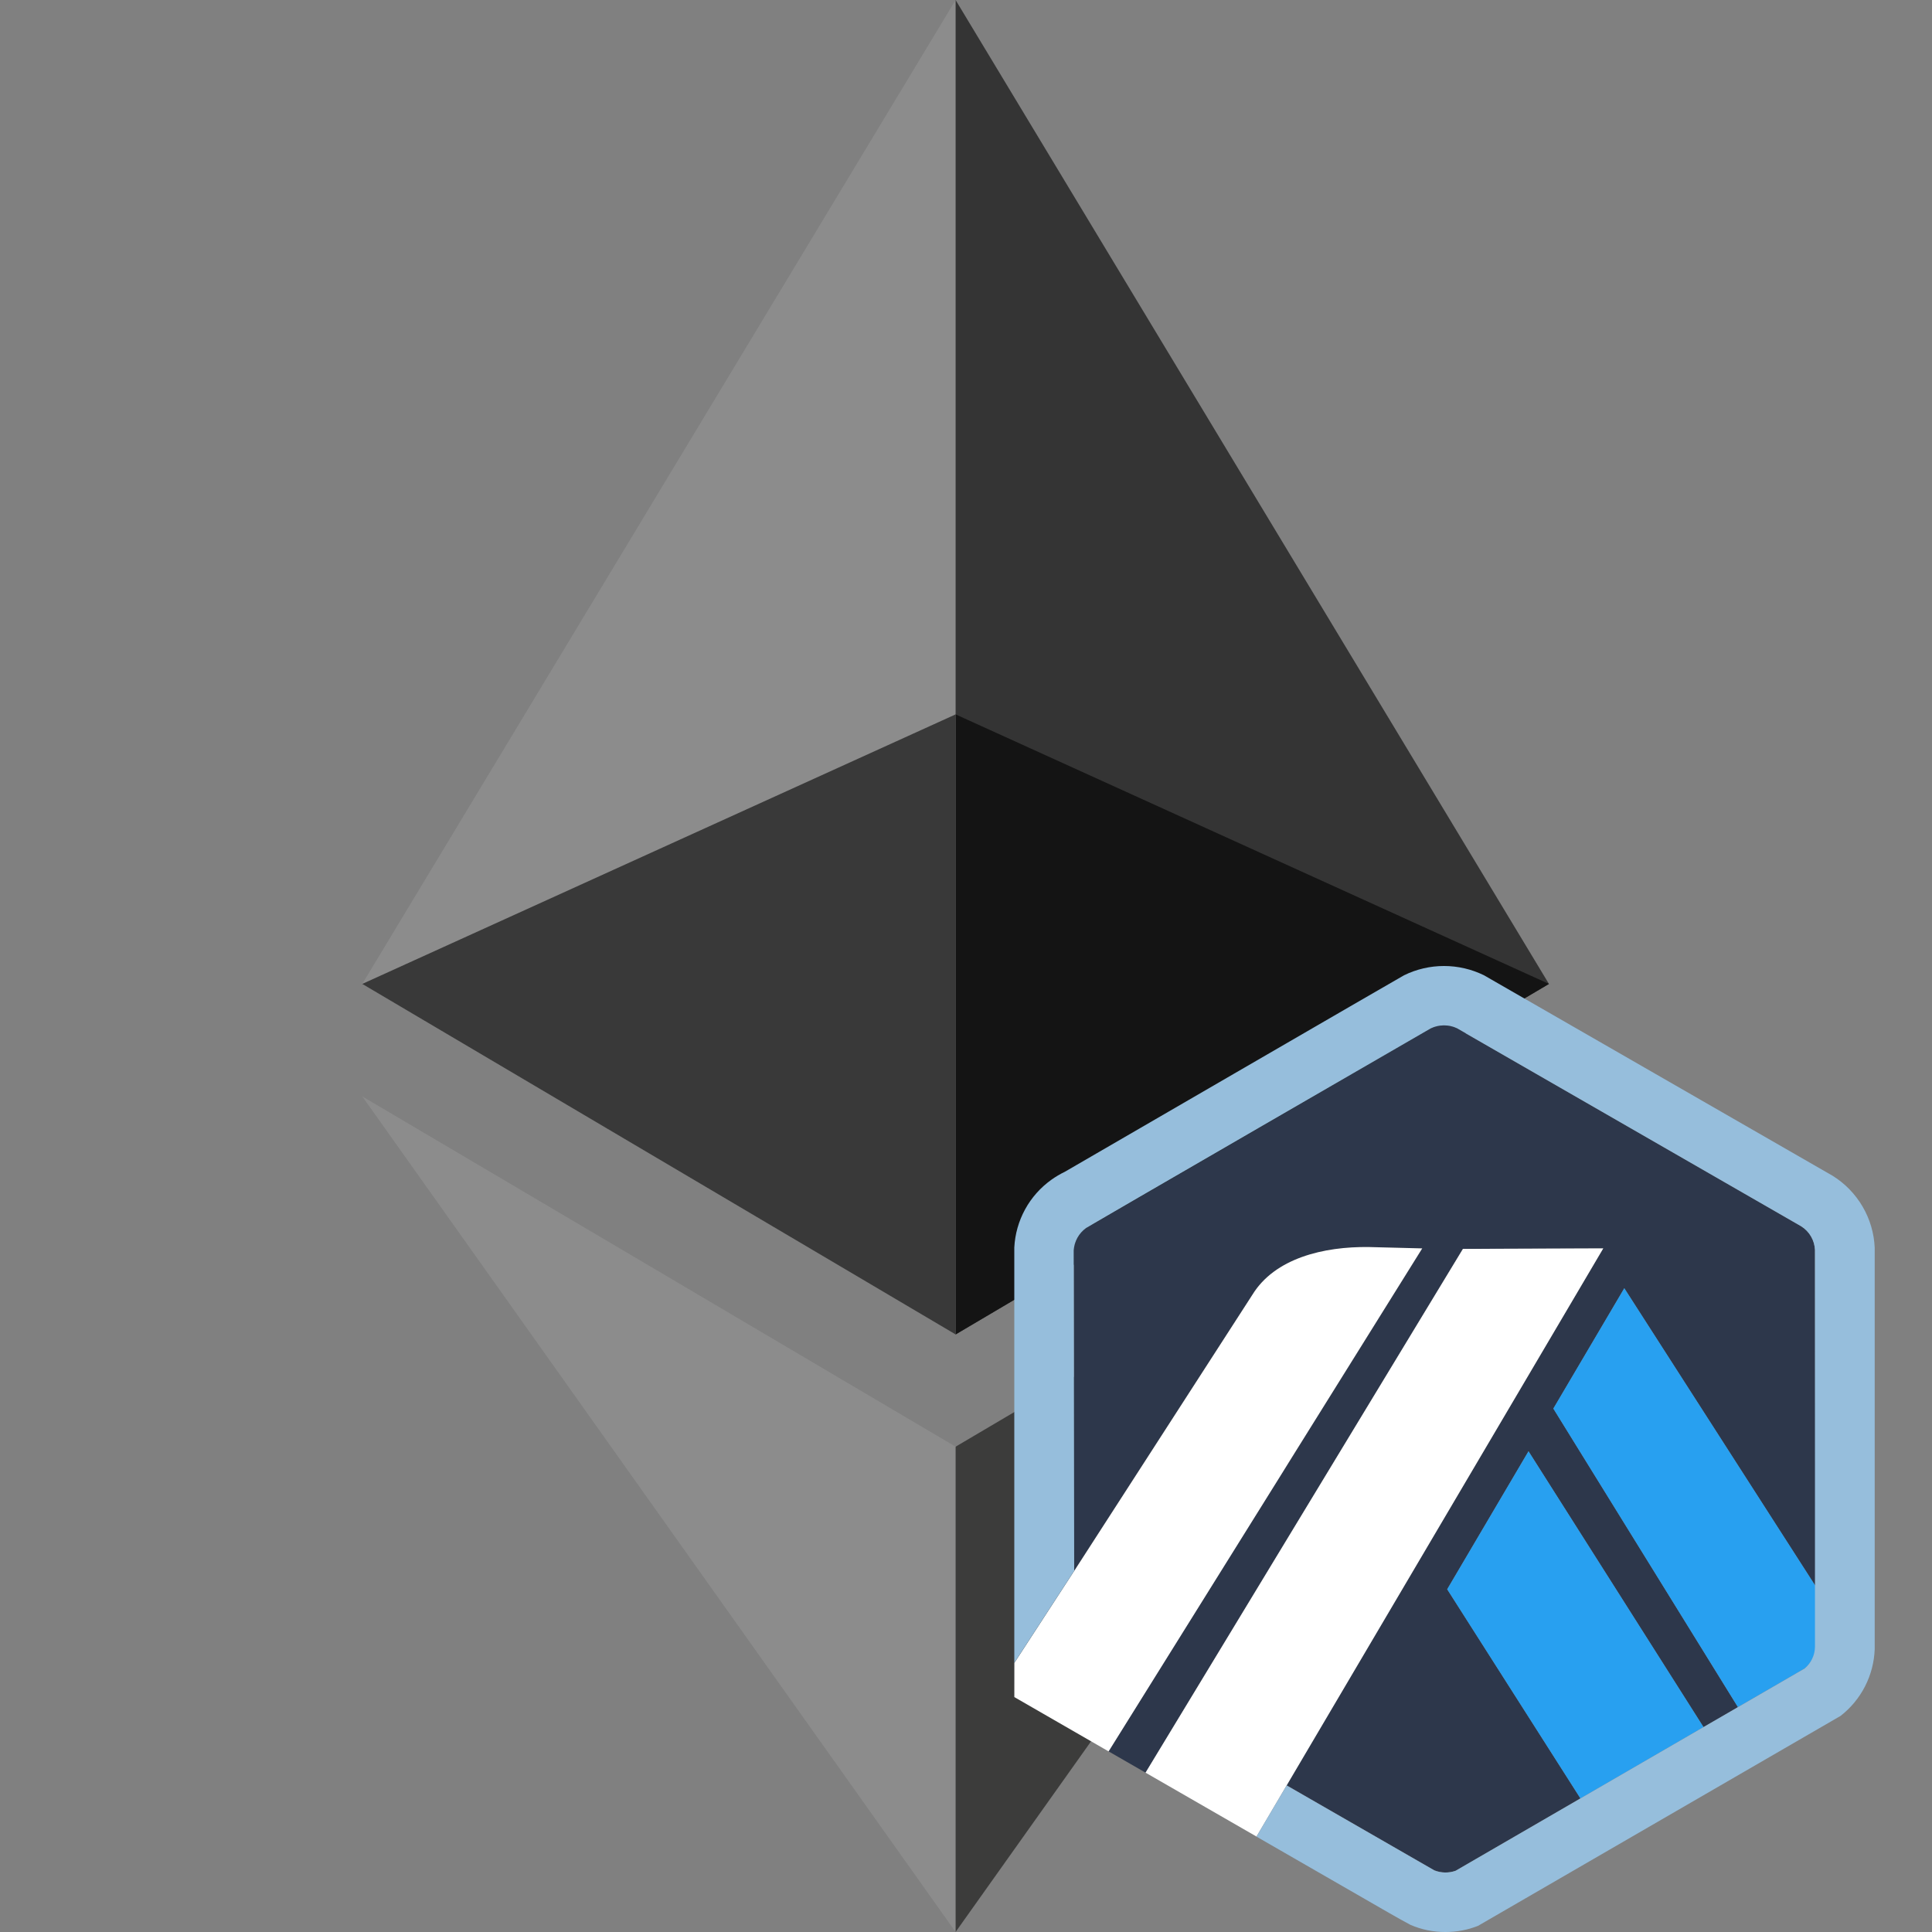 <svg width="64" height="64" viewBox="0 0 64 64" fill="none" xmlns="http://www.w3.org/2000/svg">
<rect x="0" y="0" width="64" height="64" fill="#808080" stroke="none"/>
<g clip-path="url(#clip0_2598_20966)">
<path d="M31.655 0L31.226 1.458V43.777L31.655 44.205L51.311 32.594L31.655 0Z" fill="#343434"/>
<path d="M31.656 0L12 32.594L31.656 44.205V23.665V0Z" fill="#8C8C8C"/>
<path d="M31.655 47.924L31.413 48.219V63.294L31.655 64L51.323 36.319L31.655 47.924Z" fill="#3C3C3B"/>
<path d="M31.656 64V47.924L12 36.319L31.656 64Z" fill="#8C8C8C"/>
<path d="M31.656 44.205L51.311 32.594L31.656 23.665V44.205Z" fill="#141414"/>
<path d="M12 32.594L31.656 44.205V23.665L12 32.594Z" fill="#393939"/>
<g clip-path="url(#clip1_2598_20966)">
<path d="M51.457 46.661L53.807 42.674L60.141 52.54L60.144 54.432L60.123 41.404C60.116 41.247 60.071 41.094 59.992 40.958C59.913 40.822 59.802 40.707 59.669 40.623L48.266 34.063C48.129 33.999 47.98 33.965 47.83 33.966C47.679 33.967 47.53 34.001 47.394 34.068C47.359 34.085 47.325 34.105 47.292 34.127L47.252 34.152L36.183 40.566L36.14 40.585C36.083 40.612 36.028 40.644 35.977 40.681C35.769 40.829 35.627 41.052 35.582 41.303C35.575 41.342 35.571 41.38 35.568 41.419L35.586 52.035L41.485 42.891C42.228 41.678 43.846 41.288 45.349 41.309L47.112 41.355L36.722 58.016L37.947 58.721L48.461 41.371L53.109 41.354L42.622 59.142L46.992 61.657L47.514 61.957C47.74 62.047 47.99 62.052 48.218 61.971L59.782 55.27L57.571 56.551L51.457 46.661ZM52.354 59.575L47.94 52.647L50.634 48.075L56.431 57.212L52.354 59.575Z" fill="#2D374B"/>
<path d="M47.94 52.647L52.354 59.575L56.431 57.212L50.634 48.075L47.94 52.647Z" fill="#28A0F0"/>
<path d="M60.145 54.433L60.142 52.54L53.807 42.674L51.456 46.661L57.571 56.55L59.783 55.269C59.89 55.182 59.978 55.074 60.04 54.951C60.102 54.828 60.138 54.693 60.145 54.556L60.145 54.433Z" fill="#28A0F0"/>
<path d="M33.601 56.218L36.723 58.017L47.113 41.355L45.35 41.31C43.847 41.289 42.229 41.679 41.486 42.892L35.586 52.036L33.602 55.086L33.601 56.218Z" fill="white"/>
<path d="M53.109 41.355L48.462 41.372L37.948 58.722L41.623 60.838L42.622 59.143L53.109 41.355Z" fill="white"/>
<path d="M62.102 41.331C62.081 40.852 61.944 40.385 61.701 39.97C61.459 39.556 61.12 39.206 60.713 38.952L49.16 32.308C48.748 32.105 48.294 32 47.834 32C47.375 32 46.922 32.105 46.509 32.308C46.413 32.357 35.274 38.817 35.274 38.817C35.119 38.891 34.971 38.979 34.831 39.079C34.47 39.336 34.171 39.672 33.958 40.061C33.745 40.45 33.622 40.883 33.6 41.326V55.085L35.584 52.036L35.569 41.419C35.578 41.274 35.62 41.132 35.69 41.005C35.761 40.877 35.859 40.767 35.977 40.681C36.03 40.644 47.358 34.086 47.395 34.068C47.53 34.002 47.679 33.968 47.83 33.967C47.981 33.966 48.13 33.999 48.266 34.064L59.669 40.624C59.802 40.708 59.913 40.823 59.992 40.959C60.071 41.095 60.116 41.248 60.123 41.406V54.557C60.121 54.694 60.089 54.828 60.03 54.951C59.971 55.074 59.887 55.183 59.782 55.271L57.571 56.552L56.43 57.213L52.353 59.576L48.218 61.973C47.989 62.053 47.739 62.048 47.514 61.959L42.622 59.145L41.622 60.84L46.019 63.371C46.164 63.454 46.294 63.527 46.4 63.587C46.565 63.678 46.677 63.741 46.717 63.76C47.084 63.921 47.482 64.003 47.884 64C48.252 64.001 48.617 63.932 48.96 63.797L60.97 56.842C61.309 56.579 61.586 56.244 61.782 55.862C61.977 55.48 62.087 55.059 62.102 54.63L62.102 41.331Z" fill="#96BEDC"/>
</g>
</g>
<defs>
<clipPath id="clip0_2598_20966">
<rect width="64" height="64" fill="white"/>
</clipPath>
<clipPath id="clip1_2598_20966">
<rect width="32" height="32" fill="white" transform="translate(32 32)"/>
</clipPath>
</defs>
</svg>

